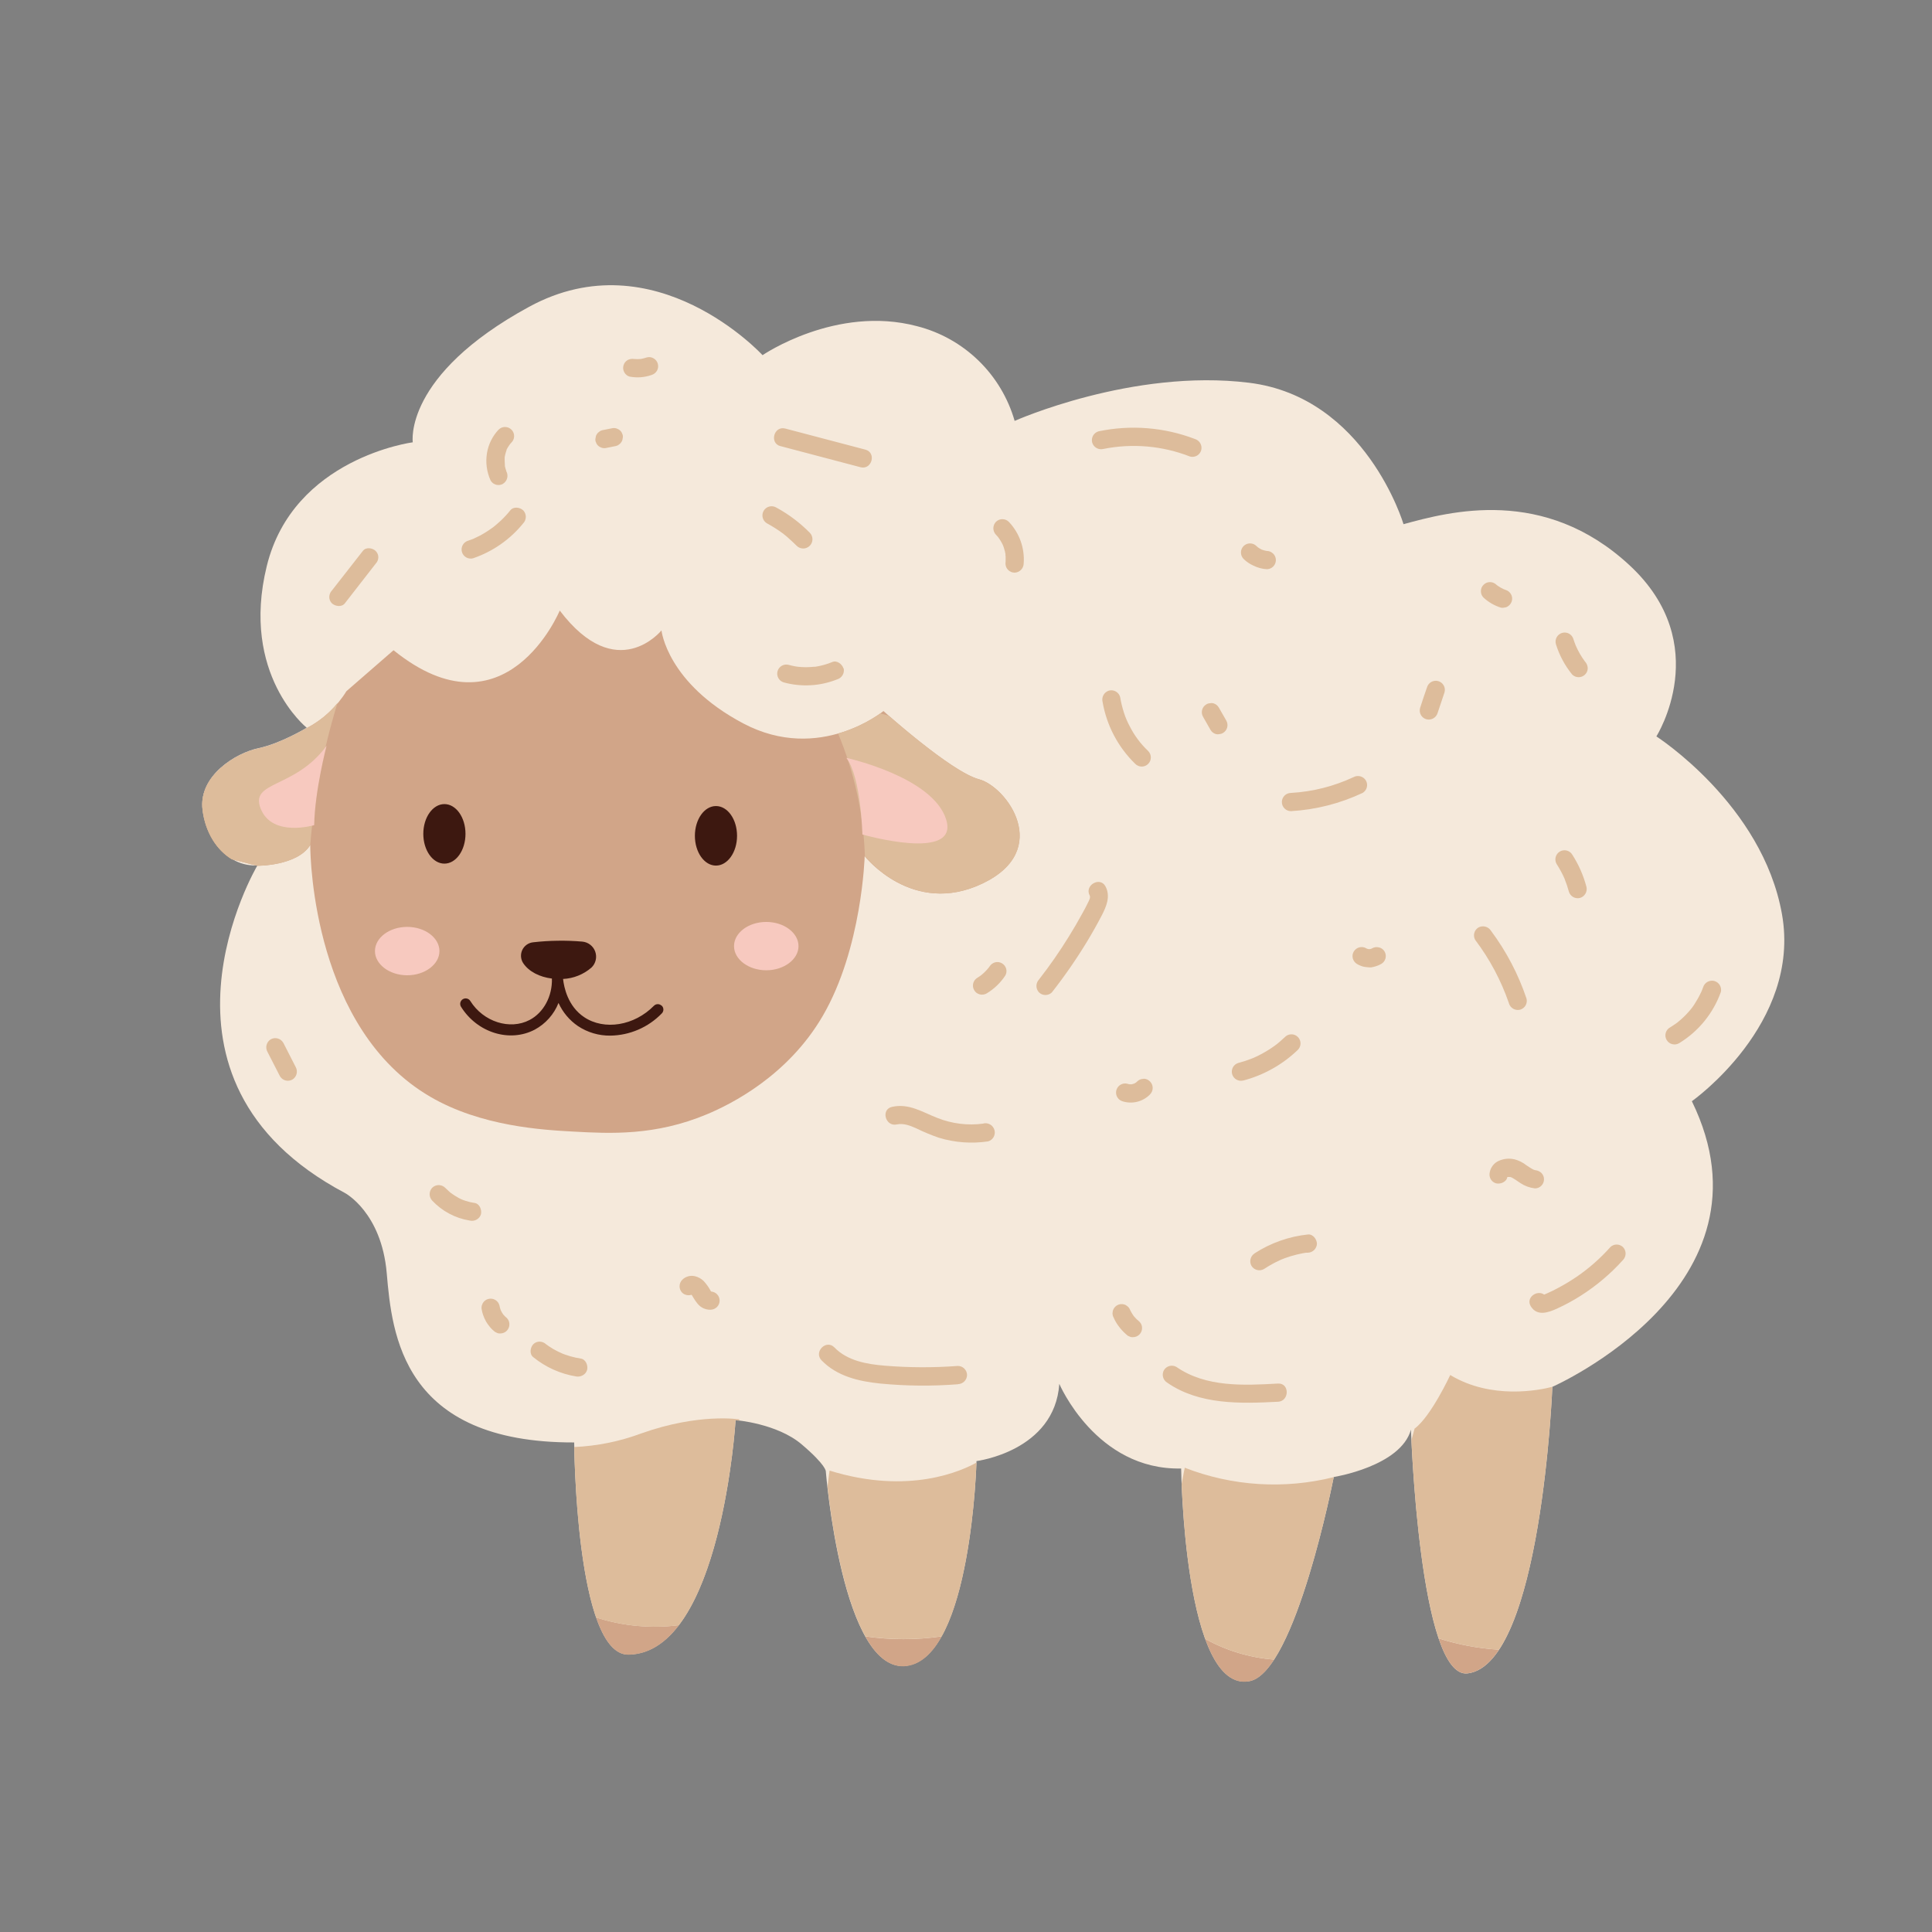 <svg xmlns="http://www.w3.org/2000/svg" xmlns:xlink="http://www.w3.org/1999/xlink" width="1200" zoomAndPan="magnify" viewBox="0 0 900 900" height="1200" preserveAspectRatio="xMidYMid meet" version="1.2"><rect x="0" y="0" width="900" height="900" fill="#808080" stroke="none"/><g id="b0d46664c9"><path style=" stroke:none;fill-rule:nonzero;fill:#f5e9db;fill-opacity:1;" d="M 124.258 263.758 C 136.598 213.273 192.285 206.039 192.285 206.039 C 192.285 206.039 187.738 174.906 246.465 142.926 C 305.188 110.945 355.227 165.453 355.227 165.453 C 355.227 165.453 389.527 141.977 427.156 151.941 C 429.84 152.621 432.465 153.477 435.039 154.5 C 437.609 155.527 440.105 156.715 442.52 158.062 C 444.938 159.414 447.258 160.918 449.477 162.57 C 451.699 164.223 453.805 166.012 455.789 167.941 C 457.777 169.867 459.633 171.918 461.352 174.086 C 463.074 176.258 464.645 178.527 466.066 180.902 C 467.492 183.277 468.754 185.734 469.859 188.273 C 470.961 190.812 471.895 193.414 472.66 196.074 C 472.66 196.074 527.484 171.598 581.863 178.301 C 636.246 185.008 653.812 244.184 653.812 244.184 C 675.25 238.328 719.242 226.41 759.043 263.266 C 798.844 300.117 771.602 343.051 771.602 343.051 C 771.602 343.051 821.012 374.691 830.109 425.84 C 839.207 476.984 788.133 512.992 788.133 512.992 C 830.176 599.023 723.145 646.043 723.145 646.043 C 723.145 646.043 718.055 775.246 683.699 779.539 C 661.176 782.355 657.273 665.992 657.273 665.992 C 652.504 683.102 621.309 688.059 621.309 688.059 C 621.309 688.059 603.57 779.082 582.086 783.121 C 551.531 788.977 550.227 684.086 550.227 684.086 C 510.578 684.953 493.469 644.652 493.469 644.652 C 491.297 676.074 454.891 680.625 454.891 680.625 C 454.891 680.625 452.512 771.848 422.387 775.973 C 392.262 780.098 384.691 685.395 384.691 685.395 C 384.691 685.395 384.91 682.574 373.422 672.816 C 361.93 663.055 342.664 661.543 342.664 661.543 C 342.664 661.543 336.012 770.016 292.816 770.762 C 268.121 771.203 267.477 671.949 267.477 671.949 C 187.297 672.168 182.613 621.465 180.152 593.062 C 177.688 564.664 160.648 555.719 160.648 555.719 C 60.762 502.84 119.914 403.141 119.914 403.141 C 107.355 403.805 96.305 392.957 94.352 377.137 C 92.402 361.316 109.949 350.707 120.355 348.531 C 130.758 346.359 142.879 339.008 142.879 339.008 C 142.879 339.008 111.902 314.258 124.258 263.758 Z M 124.258 263.758 "/><path style=" stroke:none;fill-rule:nonzero;fill:#d1a588;fill-opacity:1;" d="M 456.043 363.012 C 443.059 359.617 411.559 331.234 411.559 331.234 C 411.559 331.234 381.805 355.781 346.262 337.008 C 310.723 318.23 308.141 293.668 308.141 293.668 C 308.141 293.668 287.332 319.469 260.754 284.418 C 260.754 284.418 235.617 345.102 183.324 302.902 L 161.379 321.984 C 159.125 325.629 156.43 328.914 153.293 331.832 C 150.152 334.75 146.68 337.199 142.879 339.18 C 142.879 339.18 130.758 346.547 120.355 348.703 C 109.949 350.859 92.402 361.484 94.352 377.305 C 95.645 387.781 100.922 395.98 107.93 400.258 L 119.812 403.312 C 119.812 403.312 138.48 403.465 144.523 393.637 C 144.523 400.988 146.512 479.445 200.398 510.887 C 224.16 524.773 252.812 526.352 267.016 527.133 C 284.145 528.066 305.137 529.219 329.41 519.035 C 340.543 514.367 366.988 501.191 383.246 473.285 C 401.613 441.797 402.801 398.832 402.801 398.832 C 402.801 398.832 425.035 427.164 457.691 411.547 C 490.348 395.93 469.047 366.477 456.043 363.012 Z M 623.004 687.84 L 621.953 688.043 L 623.004 687.719 Z M 456.672 680.504 L 456.672 680.352 L 456.348 680.574 Z M 683.699 779.504 C 689.32 778.809 694.156 774.754 698.297 768.504 C 688.699 767.914 679.316 766.156 670.156 763.227 C 673.688 773.598 678.066 780.219 683.699 779.504 Z M 593.539 773.105 C 587.898 772.676 582.367 771.645 576.945 770.016 C 571.523 768.387 566.34 766.195 561.395 763.445 C 566.062 776.312 572.68 784.988 582.086 783.188 C 586.055 782.441 589.91 778.707 593.539 773.121 Z M 316.289 757.062 C 309.801 757.891 303.301 758 296.785 757.395 C 290.273 756.789 283.902 755.488 277.676 753.48 C 281.293 763.887 286.164 770.949 292.816 770.832 C 302.305 770.695 310.027 765.332 316.289 757.082 Z M 422.387 776.109 C 429.176 775.195 434.473 769.914 438.715 762.293 C 426.832 764.012 414.953 764.012 403.07 762.293 C 408.094 771.355 414.461 777.145 422.387 776.109 Z M 422.387 776.109 "/><path style=" stroke:none;fill-rule:nonzero;fill:#3d1810;fill-opacity:1;" d="M 216.844 388.441 C 216.844 396.098 212.449 402.312 207.02 402.312 C 201.586 402.312 197.191 396.098 197.191 388.441 C 197.191 380.785 201.605 374.574 207.02 374.574 C 212.434 374.574 216.844 380.77 216.844 388.441 Z M 333.516 375.488 C 328.102 375.488 323.707 381.703 323.707 389.359 C 323.707 397.016 328.102 403.227 333.516 403.227 C 338.93 403.227 343.344 397.016 343.344 389.359 C 343.344 381.703 338.98 375.488 333.516 375.488 Z M 308.227 468.516 C 307.988 468.277 307.715 468.094 307.402 467.965 C 307.09 467.836 306.766 467.77 306.43 467.77 C 306.09 467.77 305.766 467.836 305.453 467.965 C 305.145 468.094 304.867 468.277 304.629 468.516 C 295.48 477.836 281.512 480.125 272.109 473.812 C 264.488 468.719 262.707 459.84 262.301 456.039 C 264.723 455.922 267.062 455.414 269.316 454.516 C 271.566 453.617 273.613 452.375 275.453 450.793 L 275.57 450.691 C 276.055 450.219 276.457 449.688 276.789 449.102 C 277.117 448.512 277.359 447.891 277.508 447.234 C 277.66 446.574 277.715 445.91 277.676 445.238 C 277.633 444.566 277.5 443.91 277.273 443.277 C 277.043 442.641 276.73 442.051 276.336 441.508 C 275.938 440.961 275.473 440.484 274.938 440.074 C 274.402 439.664 273.82 439.336 273.195 439.09 C 272.566 438.848 271.914 438.695 271.242 438.637 C 267.453 438.305 263.656 438.172 259.855 438.23 C 256 438.277 252.16 438.52 248.332 438.961 C 248.066 438.988 247.801 439.035 247.543 439.094 C 247.281 439.156 247.027 439.234 246.777 439.328 C 246.527 439.422 246.285 439.531 246.051 439.656 C 245.812 439.781 245.586 439.922 245.367 440.074 C 245.148 440.227 244.941 440.395 244.746 440.574 C 244.547 440.754 244.363 440.945 244.191 441.148 C 244.02 441.352 243.859 441.566 243.715 441.789 C 243.57 442.016 243.438 442.246 243.32 442.488 C 243.207 442.727 243.105 442.973 243.02 443.227 C 242.938 443.48 242.867 443.738 242.816 444 C 242.766 444.262 242.73 444.527 242.711 444.793 C 242.691 445.059 242.691 445.324 242.707 445.59 C 242.723 445.859 242.754 446.121 242.805 446.383 C 242.855 446.648 242.918 446.906 243 447.16 C 243.082 447.414 243.18 447.66 243.293 447.902 C 243.406 448.145 243.535 448.379 243.68 448.602 C 246.379 452.695 251.504 455.156 257.105 455.852 C 257.344 464.051 253.27 471.707 246.719 475.137 C 237.535 479.973 225.145 476 219.086 466.293 C 218.906 466.004 218.68 465.762 218.406 465.566 C 218.129 465.371 217.828 465.234 217.5 465.16 C 217.168 465.082 216.84 465.074 216.504 465.129 C 216.172 465.184 215.863 465.301 215.574 465.48 C 215.289 465.66 215.047 465.887 214.852 466.16 C 214.652 466.434 214.516 466.738 214.441 467.066 C 214.363 467.395 214.352 467.727 214.41 468.059 C 214.465 468.395 214.578 468.703 214.758 468.992 C 222.328 481.109 237.418 485.777 249.094 479.652 C 251.617 478.293 253.828 476.547 255.734 474.406 C 257.641 472.27 259.121 469.871 260.176 467.207 C 261.164 469.387 262.426 471.391 263.965 473.223 C 265.504 475.055 267.262 476.641 269.242 477.988 C 271.469 479.469 273.867 480.586 276.434 481.344 C 279 482.102 281.621 482.465 284.297 482.434 C 286.539 482.406 288.758 482.156 290.949 481.688 C 293.145 481.219 295.27 480.539 297.328 479.652 C 299.387 478.766 301.34 477.684 303.188 476.406 C 305.031 475.133 306.734 473.691 308.297 472.078 C 308.535 471.84 308.719 471.559 308.844 471.246 C 308.973 470.93 309.035 470.605 309.031 470.266 C 309.027 469.926 308.961 469.598 308.828 469.289 C 308.691 468.977 308.504 468.699 308.262 468.465 Z M 308.227 468.516 "/><path style=" stroke:none;fill-rule:nonzero;fill:#ddbc9b;fill-opacity:1;" d="M 344.363 661.203 L 344.363 661.816 C 343.293 661.68 342.664 661.629 342.664 661.629 C 342.664 661.629 338.609 727.715 316.289 757.082 C 309.801 757.906 303.301 758.016 296.785 757.414 C 290.273 756.809 283.902 755.504 277.676 753.5 C 268.969 728.461 267.68 684.102 267.492 674.086 C 278.277 673.598 288.727 671.473 298.84 667.703 C 325.727 658.164 344.363 661.203 344.363 661.203 Z M 142.879 339.18 C 142.879 339.18 130.758 346.547 120.355 348.703 C 109.949 350.859 92.402 361.484 94.352 377.305 C 95.645 387.781 100.922 395.98 107.93 400.258 L 119.812 403.312 C 119.812 403.312 138.48 403.465 144.523 393.637 C 146.344 371.105 150.582 349.035 157.238 327.434 C 153.277 332.359 148.492 336.273 142.879 339.18 Z M 691.492 776.109 C 690.402 776.969 689.227 777.68 687.961 778.25 C 689.227 777.68 690.402 776.969 691.492 776.109 Z M 551.922 683.695 C 551.922 683.695 551.277 686.566 550.445 691.336 C 551.059 706.273 553.297 741.141 561.395 763.43 C 566.34 766.18 571.527 768.367 576.945 769.996 C 582.367 771.625 587.898 772.656 593.539 773.09 C 609.207 748.984 620.832 690.434 621.293 688.109 C 615.57 689.539 609.773 690.52 603.902 691.055 C 598.031 691.59 592.152 691.672 586.27 691.301 C 580.383 690.93 574.562 690.109 568.805 688.84 C 563.047 687.57 557.418 685.867 551.922 683.73 Z M 561.445 763.582 L 561.445 763.43 Z M 714.047 596.594 Z M 675.586 640.512 C 675.586 640.512 666.625 659.863 658.973 665.5 C 658.973 665.5 658.379 667.5 657.477 670.965 C 658.242 686.938 661.262 737.016 670.172 763.207 C 679.328 766.141 688.703 767.898 698.297 768.488 C 719.445 736.691 723.078 647.367 723.145 646.027 C 716.934 647.656 694.75 652.086 675.586 640.543 Z M 698.297 768.488 L 698.129 768.742 Z M 670.461 764.039 C 670.359 763.77 670.273 763.48 670.172 763.211 Z M 456.043 363.012 C 445.25 360.125 421.707 340.113 414.035 333.406 L 410.117 332.32 C 404.066 336.543 397.5 339.672 390.41 341.707 C 394.211 350.77 397.16 360.102 399.262 369.699 C 401.359 379.301 402.574 389.008 402.902 398.832 C 402.902 398.832 425.137 427.164 457.793 411.547 C 490.449 395.93 469.047 366.477 456.043 363.012 Z M 386.457 685.035 C 386.457 685.035 385.996 687.906 385.488 692.66 C 387.184 707.684 392.141 742.668 403.07 762.258 C 414.953 763.977 426.832 763.977 438.715 762.258 C 452.547 737.371 454.668 687.379 454.871 681.336 C 448.371 684.984 423.594 696.613 386.387 685.035 Z M 169.016 256.66 L 154.625 275.062 C 153.84 275.91 153.426 276.914 153.383 278.066 C 153.395 279.234 153.809 280.234 154.625 281.07 C 156.152 282.465 159.172 282.938 160.633 281.07 L 175.008 262.586 C 175.801 261.746 176.211 260.75 176.246 259.598 C 176.227 258.453 175.812 257.477 175.008 256.66 C 173.496 255.203 170.477 254.727 169.016 256.66 Z M 237.738 237.715 C 236.395 239.395 234.938 240.973 233.379 242.453 C 232.578 243.215 231.68 243.945 230.918 244.641 C 230.695 244.828 230.477 245.016 230.238 245.188 C 230.164 245.262 230.086 245.328 230 245.391 L 229.594 245.695 L 228.895 246.188 C 227.152 247.445 225.332 248.578 223.43 249.582 C 222.516 250.059 221.582 250.5 220.629 250.941 L 219.832 251.262 L 218.137 251.855 C 217.867 251.934 217.605 252.031 217.355 252.16 C 217.105 252.285 216.871 252.434 216.652 252.605 C 216.434 252.777 216.23 252.973 216.047 253.184 C 215.867 253.395 215.707 253.625 215.57 253.867 C 215.43 254.109 215.32 254.367 215.23 254.633 C 215.145 254.898 215.086 255.168 215.051 255.445 C 215.016 255.723 215.012 256.004 215.031 256.281 C 215.055 256.559 215.102 256.836 215.176 257.105 C 215.254 257.375 215.352 257.633 215.48 257.883 C 215.605 258.133 215.754 258.367 215.93 258.586 C 216.102 258.809 216.293 259.008 216.508 259.191 C 216.719 259.371 216.945 259.531 217.191 259.668 C 217.434 259.805 217.688 259.918 217.953 260.004 C 218.219 260.09 218.492 260.152 218.77 260.184 C 219.047 260.219 219.324 260.223 219.605 260.203 C 219.883 260.18 220.156 260.133 220.426 260.055 C 225 258.488 229.27 256.32 233.234 253.551 C 237.199 250.781 240.703 247.516 243.746 243.762 C 244.133 243.355 244.43 242.891 244.637 242.371 C 244.844 241.855 244.945 241.312 244.945 240.754 C 244.945 240.195 244.844 239.656 244.637 239.137 C 244.43 238.617 244.133 238.156 243.746 237.75 C 242.203 236.289 239.215 235.867 237.738 237.715 Z M 234.344 225.34 C 234.816 225.047 235.219 224.672 235.551 224.223 C 235.879 223.773 236.117 223.281 236.258 222.738 C 236.395 222.199 236.434 221.652 236.363 221.098 C 236.293 220.547 236.125 220.023 235.855 219.535 C 235.684 219.145 235.855 219.367 235.855 219.535 L 235.82 219.316 C 235.684 218.941 235.566 218.551 235.449 218.16 L 235.191 217.09 C 235.191 216.938 235.191 216.785 235.191 216.617 C 235.191 215.902 235.074 215.156 235.09 214.441 C 235.09 214.07 235.09 213.715 235.09 213.355 C 235.082 213.23 235.082 213.109 235.09 212.984 C 235.227 212.27 235.379 211.574 235.582 210.879 C 235.703 210.488 235.82 210.098 235.973 209.707 L 235.973 209.469 C 236.336 208.758 236.75 208.078 237.215 207.434 L 237.52 206.992 L 237.758 206.703 L 238.215 206.191 C 238.418 205.996 238.598 205.781 238.758 205.551 C 238.918 205.32 239.051 205.074 239.164 204.812 C 239.273 204.555 239.359 204.289 239.414 204.012 C 239.473 203.734 239.504 203.457 239.504 203.176 C 239.508 202.895 239.48 202.613 239.43 202.34 C 239.375 202.062 239.293 201.793 239.188 201.531 C 239.078 201.273 238.949 201.023 238.793 200.789 C 238.637 200.555 238.457 200.34 238.258 200.141 C 238.059 199.941 237.84 199.762 237.605 199.609 C 237.371 199.453 237.125 199.32 236.863 199.215 C 236.602 199.109 236.332 199.027 236.059 198.977 C 235.781 198.922 235.5 198.898 235.219 198.902 C 234.938 198.902 234.66 198.934 234.383 198.992 C 234.109 199.051 233.84 199.137 233.582 199.246 C 233.324 199.359 233.078 199.496 232.848 199.656 C 232.613 199.816 232.402 199.996 232.207 200.199 C 230.801 201.703 229.645 203.379 228.734 205.223 C 227.824 207.066 227.199 209.004 226.859 211.031 C 226.496 213.207 226.457 215.387 226.746 217.574 C 227.035 219.762 227.641 221.859 228.559 223.863 C 228.699 224.105 228.863 224.332 229.051 224.539 C 229.238 224.746 229.445 224.934 229.668 225.102 C 229.891 225.27 230.129 225.414 230.383 225.535 C 230.637 225.656 230.898 225.75 231.168 225.82 C 231.441 225.887 231.715 225.93 231.996 225.941 C 232.273 225.957 232.555 225.945 232.828 225.902 C 233.105 225.863 233.379 225.793 233.641 225.699 C 233.902 225.605 234.156 225.484 234.395 225.34 Z M 277.879 206.668 C 278.25 207.316 278.762 207.824 279.406 208.195 L 280.41 208.621 C 281.16 208.828 281.914 208.828 282.668 208.621 L 287.012 207.754 C 287.555 207.621 288.035 207.363 288.453 206.992 C 288.918 206.688 289.281 206.293 289.539 205.801 C 289.848 205.32 290.016 204.793 290.051 204.223 C 290.207 203.656 290.207 203.094 290.051 202.527 L 289.625 201.508 C 289.254 200.859 288.746 200.352 288.098 199.98 L 287.098 199.555 C 286.344 199.348 285.59 199.348 284.84 199.555 L 280.492 200.422 C 279.949 200.555 279.469 200.809 279.051 201.184 C 278.586 201.488 278.223 201.883 277.965 202.375 C 277.656 202.855 277.488 203.383 277.457 203.953 C 277.297 204.52 277.297 205.086 277.457 205.648 Z M 293.395 175.449 C 295.078 175.762 296.777 175.855 298.484 175.738 C 300.191 175.598 301.855 175.254 303.477 174.703 C 304.562 174.367 305.414 173.715 306.02 172.75 C 306.602 171.715 306.746 170.625 306.445 169.477 C 306.133 168.371 305.48 167.527 304.492 166.945 C 303.461 166.336 302.371 166.195 301.219 166.523 C 300.344 166.824 299.449 167.055 298.535 167.219 C 297.449 167.328 296.363 167.328 295.277 167.219 C 294.266 167.082 293.301 167.246 292.391 167.711 C 291.406 168.301 290.758 169.152 290.441 170.258 C 290.129 171.402 290.27 172.488 290.863 173.516 C 291.141 174.008 291.504 174.426 291.949 174.766 C 292.398 175.109 292.898 175.348 293.445 175.484 Z M 363.523 207.805 L 400.863 217.652 C 406.16 219.027 408.402 210.863 403.121 209.453 L 365.781 199.625 C 360.539 198.266 358.281 206.449 363.574 207.84 Z M 365.223 248.922 L 365.984 249.531 C 366.578 250.023 367.176 250.516 367.684 251.023 C 368.855 252.043 369.973 253.113 371.078 254.215 C 371.277 254.418 371.492 254.602 371.727 254.762 C 371.961 254.918 372.207 255.055 372.469 255.168 C 372.73 255.277 373 255.363 373.277 255.422 C 373.555 255.477 373.832 255.508 374.117 255.512 C 374.398 255.516 374.68 255.488 374.961 255.438 C 375.238 255.383 375.508 255.305 375.77 255.199 C 376.035 255.094 376.285 254.961 376.52 254.809 C 376.758 254.652 376.977 254.477 377.18 254.277 C 377.383 254.078 377.562 253.863 377.723 253.629 C 377.883 253.395 378.02 253.148 378.129 252.887 C 378.242 252.625 378.324 252.355 378.383 252.078 C 378.441 251.801 378.473 251.52 378.473 251.238 C 378.477 250.953 378.453 250.672 378.398 250.395 C 378.348 250.117 378.266 249.844 378.16 249.582 C 378.055 249.32 377.926 249.07 377.77 248.832 C 377.613 248.594 377.438 248.375 377.238 248.172 C 372.602 243.48 367.387 239.559 361.59 236.41 C 361.348 236.27 361.094 236.152 360.828 236.059 C 360.562 235.969 360.293 235.902 360.012 235.867 C 359.734 235.828 359.457 235.816 359.176 235.832 C 358.895 235.852 358.621 235.895 358.348 235.965 C 358.078 236.039 357.816 236.137 357.562 236.258 C 357.309 236.379 357.074 236.527 356.848 236.695 C 356.625 236.867 356.422 237.059 356.234 237.266 C 356.047 237.477 355.883 237.703 355.742 237.945 C 355.602 238.188 355.484 238.441 355.395 238.707 C 355.301 238.973 355.238 239.246 355.199 239.523 C 355.16 239.801 355.152 240.082 355.168 240.359 C 355.184 240.641 355.23 240.918 355.301 241.188 C 355.371 241.461 355.469 241.723 355.59 241.973 C 355.715 242.227 355.859 242.465 356.031 242.688 C 356.199 242.91 356.391 243.117 356.602 243.301 C 356.809 243.488 357.035 243.652 357.277 243.793 C 359.969 245.254 362.543 246.895 365 248.715 Z M 392.922 311.355 C 392.293 309.387 389.902 307.484 387.711 308.387 C 385.996 309.094 384.238 309.66 382.434 310.082 C 381.531 310.305 380.617 310.457 379.699 310.609 L 379.07 310.609 L 377.68 310.727 C 375.828 310.844 373.977 310.816 372.129 310.645 L 371.23 310.543 L 370.129 310.355 C 369.211 310.184 368.312 309.965 367.43 309.727 C 367.16 309.652 366.887 309.605 366.609 309.582 C 366.332 309.562 366.051 309.57 365.777 309.602 C 365.5 309.637 365.227 309.699 364.965 309.785 C 364.699 309.871 364.445 309.984 364.203 310.121 C 363.961 310.262 363.73 310.422 363.52 310.602 C 363.309 310.785 363.117 310.984 362.945 311.207 C 362.777 311.426 362.629 311.66 362.5 311.91 C 362.375 312.16 362.277 312.418 362.203 312.688 C 362.129 312.957 362.082 313.23 362.062 313.508 C 362.039 313.785 362.047 314.062 362.082 314.34 C 362.117 314.617 362.18 314.887 362.266 315.152 C 362.355 315.418 362.465 315.672 362.605 315.914 C 362.742 316.156 362.902 316.383 363.086 316.594 C 363.266 316.805 363.469 316.996 363.688 317.168 C 363.91 317.336 364.145 317.484 364.395 317.609 C 364.645 317.734 364.902 317.836 365.172 317.91 C 369.273 319.02 373.445 319.449 377.684 319.207 C 381.926 318.965 386.023 318.055 389.969 316.484 C 390.496 316.328 390.977 316.082 391.414 315.746 C 391.848 315.41 392.207 315.004 392.492 314.535 C 392.773 314.062 392.961 313.555 393.055 313.012 C 393.145 312.469 393.137 311.93 393.023 311.391 Z M 463.953 243.082 C 463.562 243.484 463.266 243.945 463.055 244.465 C 462.844 244.984 462.742 245.523 462.742 246.086 C 462.742 246.645 462.844 247.188 463.055 247.707 C 463.266 248.227 463.562 248.688 463.953 249.09 L 464.668 249.871 C 464.77 249.973 464.852 250.09 464.953 250.211 C 465.312 250.738 465.703 251.23 466.023 251.773 C 466.398 252.371 466.734 252.988 467.043 253.621 C 467.098 253.762 467.16 253.898 467.23 254.031 C 467.332 254.336 467.465 254.625 467.57 254.93 C 467.789 255.59 467.992 256.27 468.164 256.965 C 468.164 257.305 468.316 257.645 468.383 258.004 C 468.375 258.148 468.375 258.297 468.383 258.445 C 468.383 258.613 468.383 259.09 468.469 259.223 L 468.469 260.277 C 468.469 261.023 468.469 261.77 468.383 262.52 C 468.383 262.797 468.414 263.07 468.469 263.344 C 468.523 263.617 468.605 263.883 468.711 264.141 C 468.816 264.395 468.949 264.641 469.102 264.871 C 469.258 265.102 469.434 265.316 469.633 265.512 C 469.828 265.711 470.043 265.887 470.273 266.043 C 470.504 266.195 470.75 266.328 471.004 266.434 C 471.262 266.543 471.527 266.621 471.801 266.676 C 472.074 266.73 472.348 266.762 472.625 266.762 C 473.184 266.75 473.723 266.633 474.234 266.414 C 474.75 266.191 475.203 265.887 475.598 265.488 C 475.992 265.094 476.301 264.641 476.52 264.125 C 476.742 263.613 476.855 263.078 476.871 262.52 C 477.004 260.746 476.949 258.98 476.715 257.219 C 476.477 255.457 476.059 253.738 475.465 252.066 C 474.867 250.391 474.105 248.797 473.176 247.285 C 472.246 245.77 471.168 244.371 469.945 243.082 C 469.746 242.887 469.531 242.711 469.301 242.559 C 469.07 242.406 468.824 242.273 468.566 242.168 C 468.312 242.062 468.047 241.984 467.773 241.93 C 467.5 241.875 467.227 241.848 466.949 241.848 C 466.672 241.848 466.395 241.875 466.125 241.93 C 465.852 241.984 465.586 242.062 465.328 242.168 C 465.074 242.273 464.828 242.406 464.598 242.559 C 464.363 242.711 464.152 242.887 463.953 243.082 Z M 514.039 209.129 C 517.398 208.457 520.789 208.027 524.211 207.84 C 527.629 207.652 531.047 207.707 534.457 208.008 C 537.871 208.309 541.246 208.848 544.578 209.633 C 547.914 210.414 551.176 211.43 554.367 212.68 C 554.637 212.75 554.91 212.797 555.188 212.812 C 555.465 212.832 555.742 212.824 556.016 212.789 C 556.293 212.754 556.562 212.691 556.824 212.605 C 557.09 212.516 557.344 212.402 557.586 212.266 C 557.824 212.129 558.051 211.969 558.262 211.785 C 558.473 211.602 558.664 211.402 558.836 211.184 C 559.004 210.965 559.152 210.73 559.277 210.48 C 559.402 210.234 559.504 209.977 559.578 209.707 C 559.715 209.168 559.746 208.617 559.672 208.066 C 559.598 207.512 559.422 206.992 559.148 206.508 C 558.875 206.023 558.516 205.605 558.082 205.258 C 557.645 204.91 557.16 204.656 556.625 204.496 C 553.066 203.137 549.426 202.035 545.707 201.195 C 541.992 200.355 538.234 199.785 534.434 199.484 C 530.637 199.184 526.836 199.152 523.031 199.395 C 519.227 199.637 515.461 200.148 511.73 200.93 C 511.465 201.008 511.207 201.109 510.961 201.234 C 510.715 201.363 510.484 201.512 510.266 201.684 C 510.047 201.855 509.848 202.047 509.668 202.254 C 509.484 202.465 509.328 202.691 509.191 202.934 C 509.055 203.176 508.941 203.426 508.855 203.691 C 508.766 203.953 508.703 204.223 508.668 204.496 C 508.633 204.773 508.625 205.047 508.645 205.324 C 508.664 205.602 508.707 205.875 508.777 206.141 C 508.855 206.41 508.957 206.672 509.086 206.918 C 509.215 207.168 509.363 207.402 509.539 207.625 C 509.711 207.844 509.902 208.043 510.117 208.227 C 510.328 208.41 510.559 208.57 510.801 208.707 C 511.043 208.848 511.297 208.961 511.562 209.051 C 511.828 209.137 512.102 209.199 512.379 209.238 C 512.656 209.273 512.934 209.281 513.215 209.266 C 513.492 209.246 513.77 209.203 514.039 209.129 Z M 583.816 263.453 C 585.793 264.449 587.887 265.016 590.094 265.148 C 590.516 265.148 590.926 265.09 591.328 264.969 C 591.73 264.848 592.105 264.668 592.457 264.438 C 592.805 264.203 593.113 263.926 593.383 263.598 C 593.648 263.273 593.863 262.918 594.023 262.531 C 594.184 262.141 594.285 261.738 594.324 261.32 C 594.367 260.902 594.348 260.488 594.266 260.074 C 594.184 259.664 594.043 259.273 593.844 258.902 C 593.645 258.531 593.398 258.195 593.098 257.902 L 592.234 257.238 C 591.574 256.848 590.863 256.656 590.094 256.66 C 589.32 256.523 588.562 256.32 587.82 256.051 C 587.191 255.75 586.594 255.398 586.023 254.996 L 585.309 254.371 C 584.477 253.562 583.48 253.148 582.32 253.129 C 582.043 253.129 581.766 253.156 581.492 253.211 C 581.219 253.262 580.953 253.344 580.695 253.449 C 580.438 253.555 580.191 253.684 579.961 253.84 C 579.727 253.996 579.512 254.172 579.316 254.367 C 579.117 254.566 578.941 254.781 578.789 255.012 C 578.633 255.246 578.504 255.488 578.398 255.746 C 578.289 256.004 578.211 256.27 578.156 256.547 C 578.105 256.82 578.078 257.094 578.078 257.375 C 578.094 258.539 578.508 259.543 579.316 260.379 C 580.633 261.672 582.133 262.695 583.816 263.453 Z M 523.613 332.102 C 522.82 329.672 522.215 327.199 521.797 324.684 C 521.723 324.414 521.621 324.156 521.496 323.906 C 521.371 323.66 521.223 323.426 521.051 323.207 C 520.883 322.988 520.691 322.785 520.48 322.605 C 520.27 322.422 520.043 322.262 519.801 322.125 C 519.562 321.984 519.309 321.875 519.043 321.785 C 518.781 321.695 518.512 321.637 518.234 321.598 C 517.961 321.562 517.684 321.555 517.406 321.574 C 517.129 321.594 516.855 321.641 516.586 321.711 C 516.051 321.875 515.566 322.133 515.129 322.48 C 514.695 322.832 514.34 323.25 514.062 323.734 C 513.785 324.223 513.609 324.742 513.531 325.293 C 513.453 325.848 513.484 326.398 513.617 326.941 C 514.086 329.668 514.766 332.344 515.656 334.965 C 516.547 337.586 517.637 340.121 518.926 342.57 C 520.215 345.023 521.688 347.355 523.344 349.574 C 525.004 351.793 526.824 353.867 528.805 355.797 C 529 356 529.215 356.184 529.445 356.344 C 529.68 356.504 529.922 356.641 530.184 356.75 C 530.441 356.863 530.707 356.949 530.984 357.004 C 531.258 357.062 531.539 357.094 531.82 357.098 C 532.102 357.102 532.379 357.074 532.656 357.023 C 532.934 356.969 533.203 356.891 533.465 356.785 C 533.727 356.676 533.973 356.547 534.207 356.391 C 534.441 356.234 534.66 356.059 534.859 355.859 C 535.059 355.66 535.234 355.441 535.391 355.207 C 535.547 354.973 535.68 354.727 535.789 354.465 C 535.895 354.207 535.977 353.938 536.027 353.66 C 536.082 353.383 536.109 353.105 536.105 352.824 C 536.105 352.543 536.074 352.262 536.016 351.988 C 535.957 351.711 535.875 351.445 535.766 351.184 C 535.652 350.926 535.52 350.68 535.359 350.449 C 535.199 350.215 535.016 350 534.816 349.805 C 531.293 346.457 528.434 342.617 526.242 338.277 C 525.176 336.301 524.297 334.242 523.613 332.102 Z M 563.906 340.012 C 564.492 340.996 565.336 341.645 566.434 341.965 C 567 342.109 567.566 342.109 568.133 341.965 C 568.703 341.926 569.227 341.758 569.711 341.453 C 570.695 340.859 571.348 340.012 571.664 338.906 C 571.953 337.766 571.812 336.68 571.238 335.648 C 570.066 333.629 568.914 331.609 567.758 329.57 C 567.168 328.594 566.324 327.941 565.23 327.617 C 564.664 327.473 564.098 327.473 563.531 327.617 C 562.961 327.645 562.434 327.816 561.953 328.129 C 560.965 328.711 560.316 329.555 560.004 330.656 C 559.707 331.809 559.855 332.902 560.445 333.934 Z M 601.383 377.867 C 607.164 377.527 612.859 376.641 618.473 375.215 C 624.082 373.785 629.512 371.84 634.75 369.379 C 634.992 369.238 635.215 369.074 635.422 368.891 C 635.629 368.703 635.82 368.5 635.988 368.277 C 636.156 368.055 636.301 367.82 636.422 367.57 C 636.543 367.32 636.641 367.059 636.711 366.789 C 636.781 366.52 636.824 366.246 636.844 365.969 C 636.859 365.691 636.852 365.414 636.812 365.141 C 636.777 364.863 636.711 364.594 636.621 364.328 C 636.531 364.066 636.418 363.812 636.277 363.574 C 635.988 363.094 635.617 362.688 635.168 362.355 C 634.719 362.02 634.227 361.781 633.684 361.641 C 633.145 361.496 632.594 361.461 632.039 361.531 C 631.484 361.602 630.961 361.773 630.473 362.043 C 621.242 366.34 611.547 368.781 601.383 369.379 C 601.105 369.379 600.828 369.406 600.555 369.461 C 600.281 369.516 600.016 369.594 599.758 369.703 C 599.5 369.809 599.258 369.938 599.023 370.094 C 598.793 370.25 598.578 370.426 598.383 370.621 C 598.184 370.816 598.008 371.031 597.855 371.266 C 597.699 371.496 597.57 371.742 597.461 372 C 597.355 372.254 597.273 372.52 597.219 372.793 C 597.168 373.066 597.141 373.344 597.141 373.621 C 597.141 373.902 597.168 374.176 597.219 374.449 C 597.273 374.723 597.355 374.988 597.461 375.246 C 597.57 375.504 597.699 375.75 597.855 375.98 C 598.008 376.211 598.184 376.426 598.383 376.621 C 598.578 376.82 598.793 376.996 599.023 377.152 C 599.258 377.305 599.5 377.438 599.758 377.543 C 600.016 377.648 600.281 377.73 600.555 377.785 C 600.828 377.84 601.105 377.867 601.383 377.867 Z M 664.488 335.07 C 665.027 335.211 665.574 335.242 666.129 335.172 C 666.684 335.098 667.203 334.922 667.688 334.648 C 668.176 334.371 668.594 334.016 668.938 333.578 C 669.285 333.141 669.539 332.652 669.699 332.117 L 672.922 322.492 C 672.996 322.223 673.043 321.949 673.062 321.672 C 673.082 321.395 673.074 321.117 673.043 320.84 C 673.008 320.566 672.945 320.297 672.859 320.031 C 672.77 319.766 672.656 319.512 672.52 319.273 C 672.383 319.031 672.223 318.805 672.039 318.594 C 671.859 318.383 671.656 318.191 671.438 318.02 C 671.219 317.848 670.984 317.699 670.734 317.574 C 670.488 317.449 670.227 317.352 669.961 317.277 C 669.691 317.203 669.418 317.156 669.141 317.137 C 668.863 317.117 668.586 317.121 668.309 317.156 C 668.035 317.191 667.762 317.25 667.5 317.34 C 667.234 317.426 666.98 317.539 666.738 317.676 C 666.496 317.812 666.27 317.973 666.059 318.156 C 665.848 318.336 665.656 318.539 665.484 318.758 C 665.316 318.977 665.168 319.211 665.043 319.457 C 664.918 319.707 664.816 319.965 664.742 320.234 C 663.609 323.438 662.535 326.645 661.516 329.859 C 661.441 330.129 661.395 330.402 661.375 330.68 C 661.355 330.957 661.359 331.234 661.395 331.512 C 661.43 331.789 661.492 332.059 661.578 332.324 C 661.668 332.59 661.781 332.84 661.918 333.082 C 662.055 333.324 662.215 333.551 662.398 333.762 C 662.582 333.973 662.785 334.164 663.004 334.332 C 663.223 334.504 663.461 334.652 663.711 334.777 C 663.957 334.898 664.219 335 664.488 335.07 Z M 732.379 314.227 C 732.578 314.422 732.793 314.598 733.023 314.75 C 733.254 314.906 733.5 315.035 733.758 315.145 C 734.016 315.25 734.281 315.328 734.555 315.383 C 734.828 315.438 735.105 315.465 735.383 315.465 C 735.66 315.465 735.938 315.438 736.211 315.383 C 736.484 315.328 736.75 315.25 737.008 315.145 C 737.266 315.035 737.512 314.906 737.742 314.75 C 737.973 314.598 738.188 314.422 738.387 314.227 C 739.215 313.395 739.625 312.391 739.625 311.219 C 739.57 310.07 739.156 309.07 738.387 308.215 L 738.234 308.027 C 736.574 305.777 735.188 303.367 734.074 300.797 C 733.668 299.797 733.297 298.793 732.973 297.777 C 732.898 297.508 732.801 297.246 732.676 297 C 732.551 296.75 732.402 296.516 732.23 296.293 C 732.059 296.074 731.867 295.871 731.656 295.691 C 731.445 295.508 731.219 295.348 730.977 295.211 C 730.734 295.07 730.48 294.957 730.219 294.871 C 729.953 294.785 729.68 294.723 729.406 294.688 C 729.129 294.652 728.852 294.645 728.574 294.668 C 728.293 294.688 728.02 294.734 727.754 294.809 C 727.484 294.883 727.223 294.98 726.977 295.105 C 726.727 295.234 726.492 295.383 726.27 295.551 C 726.051 295.723 725.852 295.914 725.668 296.125 C 725.484 296.336 725.328 296.562 725.188 296.809 C 725.051 297.051 724.938 297.305 724.852 297.566 C 724.766 297.832 724.703 298.105 724.668 298.379 C 724.637 298.656 724.629 298.934 724.648 299.215 C 724.668 299.492 724.719 299.766 724.793 300.035 C 726.406 305.254 728.938 309.984 732.379 314.227 Z M 699.043 283.023 C 699.609 283.18 700.176 283.18 700.742 283.023 C 701.312 283.004 701.84 282.84 702.32 282.531 C 703.297 281.934 703.949 281.086 704.273 279.984 C 704.574 278.832 704.43 277.742 703.832 276.711 C 703.23 275.746 702.387 275.102 701.301 274.773 L 700.453 274.453 C 699.422 273.988 698.449 273.422 697.535 272.754 L 697.109 272.414 C 696.273 271.602 695.27 271.184 694.105 271.16 C 692.934 271.172 691.934 271.59 691.102 272.414 C 690.273 273.238 689.859 274.234 689.863 275.402 C 689.863 276.574 690.273 277.574 691.102 278.406 C 693.414 280.52 696.062 282.059 699.043 283.023 Z M 507.641 417.215 C 508.098 418.062 507.32 419.457 506.945 420.254 C 506.098 422.086 505.094 423.852 504.129 425.617 C 502.16 429.227 500.09 432.781 497.914 436.277 C 493.641 443.203 489.004 449.875 484 456.293 C 483.617 456.699 483.324 457.16 483.121 457.68 C 482.914 458.195 482.812 458.73 482.812 459.289 C 482.812 459.844 482.914 460.383 483.121 460.898 C 483.324 461.418 483.617 461.879 484 462.285 C 484.195 462.48 484.41 462.656 484.645 462.809 C 484.875 462.961 485.121 463.094 485.379 463.199 C 485.637 463.305 485.902 463.383 486.176 463.438 C 486.449 463.492 486.723 463.52 487.004 463.52 C 487.281 463.52 487.555 463.492 487.828 463.438 C 488.102 463.383 488.367 463.305 488.625 463.199 C 488.883 463.094 489.129 462.961 489.359 462.809 C 489.594 462.656 489.809 462.48 490.008 462.285 C 495.965 454.691 501.449 446.77 506.453 438.52 C 508.848 434.562 511.121 430.523 513.242 426.434 C 515.363 422.34 517.469 417.504 514.941 412.852 C 512.41 408.199 505.027 412.41 507.641 417.215 Z M 466.738 448.738 C 465.711 448.148 464.621 448.004 463.477 448.312 C 462.395 448.656 461.547 449.309 460.934 450.266 L 460.523 450.844 C 459.504 452.086 458.375 453.219 457.129 454.238 C 456.535 454.664 455.957 455.086 455.332 455.461 C 454.352 456.051 453.703 456.895 453.379 457.988 C 453.078 459.145 453.223 460.234 453.82 461.266 C 454.398 462.258 455.242 462.902 456.348 463.203 C 457.5 463.5 458.59 463.359 459.625 462.777 C 463.125 460.656 466.008 457.895 468.281 454.492 C 468.875 453.465 469.016 452.379 468.707 451.234 C 468.375 450.148 467.719 449.316 466.738 448.738 Z M 458.047 523.43 C 454.441 523.906 450.836 523.922 447.23 523.48 C 443.621 523.035 440.129 522.148 436.746 520.816 C 429.703 518.082 423.438 513.855 415.531 515.621 C 410.199 516.809 412.457 524.992 417.785 523.805 C 420.926 523.109 424.168 524.414 427.004 525.707 C 430.363 527.355 433.816 528.785 437.355 530 C 441.07 531.133 444.863 531.844 448.734 532.129 C 452.609 532.414 456.465 532.27 460.305 531.699 C 460.57 531.621 460.828 531.52 461.078 531.395 C 461.324 531.266 461.559 531.117 461.777 530.945 C 461.996 530.773 462.195 530.582 462.379 530.371 C 462.559 530.16 462.719 529.934 462.855 529.691 C 462.996 529.449 463.105 529.195 463.195 528.93 C 463.285 528.668 463.348 528.398 463.383 528.121 C 463.418 527.844 463.426 527.566 463.41 527.289 C 463.391 527.012 463.344 526.738 463.273 526.469 C 463.203 526.195 463.105 525.934 462.98 525.68 C 462.859 525.43 462.711 525.188 462.543 524.965 C 462.371 524.738 462.184 524.535 461.973 524.348 C 461.762 524.16 461.535 523.992 461.293 523.848 C 461.051 523.707 460.797 523.586 460.535 523.492 C 460.27 523.398 459.996 523.328 459.719 523.289 C 459.441 523.246 459.16 523.23 458.879 523.242 C 458.598 523.258 458.32 523.297 458.047 523.363 Z M 532.727 502.566 C 531.559 502.57 530.555 502.984 529.723 503.809 C 529.555 503.984 529.375 504.148 529.18 504.301 C 528.91 504.469 528.637 504.641 528.363 504.773 C 527.988 504.906 527.602 505.016 527.211 505.098 L 526.242 505.098 C 525.922 505.098 525.598 504.977 525.277 504.875 C 524.125 504.566 523.035 504.707 522 505.301 C 521.641 505.512 521.316 505.77 521.031 506.074 C 520.75 506.383 520.516 506.723 520.332 507.098 C 520.145 507.473 520.02 507.867 519.953 508.277 C 519.887 508.691 519.879 509.105 519.934 509.52 C 519.988 509.934 520.102 510.328 520.273 510.711 C 520.445 511.09 520.668 511.438 520.941 511.754 C 521.215 512.07 521.531 512.336 521.883 512.559 C 522.238 512.781 522.617 512.949 523.02 513.059 C 524.125 513.398 525.258 513.582 526.414 513.609 C 527.57 513.641 528.711 513.512 529.832 513.223 C 530.953 512.938 532.012 512.504 533.016 511.926 C 534.02 511.348 534.922 510.645 535.73 509.816 C 536.539 508.977 536.953 507.977 536.969 506.812 C 536.965 505.645 536.551 504.641 535.73 503.809 C 534.91 502.957 533.91 502.52 532.727 502.5 Z M 579.129 503.367 C 583.875 502.113 588.387 500.293 592.672 497.898 C 596.953 495.504 600.871 492.613 604.422 489.227 C 604.637 489.031 604.828 488.82 605 488.59 C 605.172 488.355 605.32 488.109 605.441 487.848 C 605.562 487.586 605.656 487.316 605.723 487.035 C 605.789 486.754 605.824 486.469 605.836 486.18 C 605.844 485.891 605.82 485.605 605.77 485.32 C 605.719 485.035 605.641 484.762 605.535 484.492 C 605.43 484.223 605.297 483.969 605.137 483.727 C 604.977 483.488 604.797 483.266 604.594 483.059 C 604.391 482.855 604.168 482.676 603.926 482.516 C 603.684 482.355 603.43 482.223 603.16 482.117 C 602.895 482.012 602.617 481.934 602.332 481.883 C 602.047 481.832 601.762 481.812 601.473 481.82 C 601.184 481.828 600.902 481.863 600.621 481.93 C 600.34 481.996 600.066 482.09 599.805 482.211 C 599.543 482.332 599.297 482.48 599.066 482.652 C 598.832 482.824 598.621 483.016 598.43 483.234 C 597.613 483.996 596.73 484.742 595.949 485.457 L 594.73 486.457 L 594.082 486.934 C 592.293 488.262 590.422 489.461 588.465 490.531 C 587.551 491.043 586.633 491.535 585.684 491.992 L 584.258 492.652 L 583.781 492.859 L 583.273 493.062 C 581.207 493.887 579.098 494.578 576.941 495.133 C 576.672 495.207 576.414 495.305 576.164 495.43 C 575.914 495.555 575.68 495.703 575.461 495.875 C 575.238 496.047 575.039 496.238 574.855 496.449 C 574.672 496.66 574.512 496.887 574.375 497.129 C 574.238 497.371 574.125 497.625 574.035 497.887 C 573.949 498.152 573.887 498.426 573.852 498.699 C 573.816 498.977 573.812 499.254 573.832 499.535 C 573.852 499.812 573.898 500.086 573.973 500.355 C 574.047 500.625 574.148 500.883 574.273 501.133 C 574.398 501.379 574.547 501.617 574.719 501.836 C 574.887 502.055 575.078 502.258 575.293 502.438 C 575.504 502.621 575.73 502.781 575.973 502.918 C 576.215 503.055 576.469 503.168 576.734 503.254 C 577 503.344 577.27 503.402 577.547 503.438 C 577.824 503.473 578.102 503.477 578.379 503.457 C 578.656 503.438 578.93 503.391 579.199 503.316 Z M 702.914 467.395 C 703.074 467.93 703.328 468.418 703.676 468.855 C 704.027 469.293 704.445 469.648 704.934 469.926 C 705.418 470.199 705.941 470.375 706.496 470.449 C 707.051 470.52 707.598 470.488 708.141 470.348 C 708.406 470.273 708.664 470.172 708.91 470.043 C 709.16 469.918 709.391 469.77 709.609 469.598 C 709.828 469.426 710.027 469.234 710.207 469.023 C 710.387 468.812 710.547 468.586 710.684 468.348 C 710.82 468.105 710.93 467.852 711.02 467.59 C 711.105 467.324 711.168 467.059 711.203 466.781 C 711.238 466.508 711.246 466.23 711.23 465.953 C 711.211 465.676 711.164 465.406 711.094 465.137 C 707.25 453.742 701.734 443.223 694.547 433.578 C 694.25 433.105 693.875 432.703 693.426 432.371 C 692.973 432.043 692.477 431.805 691.938 431.664 C 691.398 431.52 690.848 431.484 690.293 431.551 C 689.738 431.617 689.215 431.785 688.723 432.051 C 688.484 432.195 688.262 432.355 688.055 432.543 C 687.848 432.73 687.66 432.934 687.492 433.156 C 687.324 433.379 687.184 433.613 687.062 433.863 C 686.941 434.113 686.844 434.375 686.773 434.645 C 686.703 434.914 686.66 435.188 686.645 435.465 C 686.629 435.742 686.637 436.02 686.676 436.293 C 686.715 436.57 686.777 436.84 686.867 437.102 C 686.957 437.363 687.074 437.617 687.215 437.855 C 694 446.852 699.234 456.676 702.914 467.328 Z M 728.883 409.508 C 729.652 411.41 730.305 413.352 730.836 415.332 C 730.91 415.598 731.012 415.855 731.137 416.102 C 731.266 416.348 731.414 416.582 731.586 416.797 C 731.758 417.016 731.949 417.215 732.16 417.395 C 732.367 417.578 732.594 417.734 732.836 417.871 C 733.078 418.008 733.328 418.121 733.594 418.207 C 733.855 418.297 734.125 418.359 734.398 418.395 C 734.676 418.43 734.949 418.438 735.227 418.418 C 735.504 418.402 735.777 418.355 736.043 418.285 C 736.582 418.125 737.066 417.875 737.508 417.527 C 737.945 417.18 738.301 416.762 738.578 416.277 C 738.855 415.793 739.031 415.27 739.105 414.719 C 739.184 414.164 739.152 413.613 739.016 413.074 C 737.605 407.77 735.422 402.805 732.465 398.188 C 732.324 397.945 732.16 397.719 731.973 397.512 C 731.789 397.305 731.586 397.113 731.363 396.945 C 731.141 396.777 730.902 396.633 730.652 396.512 C 730.402 396.387 730.141 396.293 729.871 396.223 C 729.602 396.152 729.328 396.109 729.051 396.09 C 728.77 396.074 728.492 396.086 728.215 396.125 C 727.941 396.16 727.672 396.227 727.406 396.316 C 727.145 396.41 726.891 396.523 726.648 396.668 C 726.41 396.809 726.184 396.969 725.977 397.156 C 725.77 397.34 725.578 397.543 725.41 397.766 C 725.242 397.988 725.098 398.227 724.977 398.477 C 724.852 398.727 724.758 398.988 724.688 399.258 C 724.617 399.527 724.574 399.805 724.555 400.082 C 724.539 400.359 724.551 400.637 724.59 400.914 C 724.625 401.191 724.691 401.461 724.781 401.723 C 724.875 401.988 724.988 402.238 725.133 402.48 C 726.57 404.699 727.82 407.02 728.883 409.441 Z M 798.574 456.973 C 798.031 456.836 797.484 456.809 796.93 456.883 C 796.375 456.961 795.859 457.137 795.371 457.414 C 794.887 457.691 794.473 458.047 794.125 458.484 C 793.777 458.922 793.523 459.406 793.363 459.941 C 793.176 460.469 792.973 460.977 792.77 461.488 C 792.648 461.727 792.547 461.98 792.43 462.234 C 791.969 463.234 791.461 464.219 790.918 465.188 C 790.375 466.156 789.781 467.09 789.219 468.004 C 788.914 468.465 788.594 468.922 788.27 469.363 L 788.117 469.551 L 787.609 470.195 C 786.199 471.91 784.66 473.5 782.992 474.965 C 782.566 475.34 782.16 475.695 781.719 476.035 L 781.465 476.254 L 781.004 476.594 C 780.066 477.273 779.098 477.918 778.102 478.531 C 777.848 478.664 777.605 478.82 777.383 479 C 777.156 479.18 776.953 479.383 776.77 479.605 C 776.586 479.828 776.426 480.066 776.293 480.32 C 776.156 480.574 776.051 480.84 775.969 481.117 C 775.891 481.395 775.836 481.676 775.812 481.965 C 775.789 482.25 775.797 482.539 775.832 482.824 C 775.867 483.109 775.93 483.391 776.023 483.664 C 776.117 483.938 776.234 484.199 776.379 484.445 C 776.527 484.695 776.695 484.926 776.887 485.141 C 777.082 485.355 777.293 485.551 777.523 485.719 C 777.758 485.891 778.004 486.039 778.266 486.16 C 778.527 486.277 778.797 486.371 779.078 486.438 C 779.359 486.504 779.645 486.539 779.934 486.547 C 780.223 486.555 780.508 486.535 780.789 486.484 C 781.074 486.43 781.352 486.352 781.617 486.246 C 781.887 486.141 782.141 486.004 782.379 485.848 C 784.598 484.484 786.688 482.941 788.645 481.223 C 790.602 479.504 792.402 477.633 794.043 475.609 C 795.684 473.586 797.141 471.438 798.418 469.168 C 799.695 466.898 800.77 464.535 801.645 462.082 C 801.77 461.539 801.789 460.992 801.699 460.445 C 801.613 459.895 801.426 459.383 801.141 458.906 C 800.852 458.43 800.488 458.023 800.043 457.691 C 799.602 457.355 799.109 457.117 798.574 456.973 Z M 642.422 441.355 C 641.273 441.055 640.184 441.195 639.148 441.777 L 638.84 441.949 L 638.195 442.117 L 637.465 442.117 L 636.855 441.965 L 636.43 441.746 C 636.191 441.605 635.938 441.492 635.676 441.402 C 635.41 441.312 635.141 441.246 634.867 441.211 C 634.59 441.172 634.312 441.164 634.035 441.18 C 633.758 441.199 633.484 441.242 633.215 441.312 C 632.945 441.383 632.684 441.48 632.434 441.602 C 632.184 441.723 631.949 441.867 631.727 442.035 C 631.504 442.203 631.301 442.391 631.117 442.602 C 630.93 442.809 630.77 443.031 630.625 443.273 C 630.035 444.301 629.895 445.387 630.203 446.531 C 630.535 447.625 631.188 448.473 632.152 449.078 C 632.441 449.246 632.734 449.402 633.035 449.535 C 633.613 449.812 634.207 450.043 634.82 450.23 C 635.305 450.359 635.797 450.445 636.297 450.488 C 636.789 450.57 637.289 450.621 637.789 450.641 C 638.102 450.664 638.41 450.664 638.723 450.641 C 639.402 450.539 640.07 450.387 640.727 450.18 C 641.688 449.918 642.598 449.531 643.457 449.027 C 644.438 448.438 645.086 447.594 645.41 446.496 C 645.715 445.344 645.566 444.254 644.969 443.223 C 644.379 442.246 643.527 441.617 642.422 441.336 Z M 750.062 581.062 C 745.469 586.203 740.332 590.73 734.652 594.645 C 731.832 596.57 728.914 598.336 725.895 599.938 C 724.301 600.789 722.688 601.637 721.039 602.332 L 719.445 603.027 L 719.258 603.027 C 715.949 600.738 710.57 604.523 713.148 608.598 C 716.117 613.281 721.246 611.449 725.316 609.598 C 729.164 607.844 732.871 605.828 736.434 603.555 C 743.73 598.91 750.27 593.379 756.055 586.953 C 756.445 586.551 756.742 586.086 756.953 585.566 C 757.164 585.047 757.27 584.508 757.27 583.949 C 757.27 583.387 757.164 582.848 756.953 582.328 C 756.742 581.809 756.445 581.348 756.055 580.945 C 755.855 580.75 755.637 580.578 755.402 580.43 C 755.168 580.277 754.922 580.152 754.66 580.051 C 754.402 579.945 754.133 579.871 753.859 579.82 C 753.586 579.773 753.309 579.75 753.031 579.754 C 752.75 579.758 752.477 579.789 752.203 579.852 C 751.93 579.91 751.668 579.992 751.41 580.105 C 751.156 580.215 750.914 580.348 750.684 580.508 C 750.453 580.668 750.242 580.844 750.047 581.047 Z M 705.391 540.031 C 702.902 539.5 700.492 539.746 698.16 540.781 C 697.082 541.262 696.176 541.969 695.441 542.895 C 694.707 543.82 694.227 544.863 694.004 546.023 C 693.723 547.172 693.863 548.266 694.426 549.301 C 695.012 550.285 695.855 550.938 696.957 551.254 C 698.977 551.711 701.828 550.625 702.184 548.281 L 703.441 548.281 C 703.711 548.281 703.965 548.453 704.219 548.539 L 704.66 548.773 C 705.086 549.012 705.512 549.266 705.918 549.539 C 706.68 550.047 707.445 550.59 708.227 551.102 C 710.289 552.473 712.555 553.305 715.016 553.598 C 716.191 553.605 717.191 553.191 718.02 552.355 C 718.215 552.16 718.391 551.945 718.547 551.715 C 718.699 551.484 718.828 551.238 718.938 550.98 C 719.043 550.727 719.121 550.461 719.176 550.188 C 719.23 549.914 719.258 549.641 719.258 549.359 C 719.258 549.082 719.23 548.809 719.176 548.535 C 719.121 548.262 719.043 547.996 718.938 547.738 C 718.828 547.484 718.699 547.238 718.547 547.008 C 718.391 546.777 718.215 546.562 718.02 546.363 C 717.164 545.602 716.16 545.18 715.016 545.109 C 716.27 545.277 715.422 545.109 715.133 545.109 L 714.422 544.887 L 713.758 544.547 C 712.844 544.039 711.977 543.426 711.094 542.852 C 709.391 541.5 707.484 540.555 705.375 540.016 Z M 584.496 583.848 C 584.02 584.141 583.613 584.508 583.281 584.957 C 582.945 585.406 582.711 585.902 582.566 586.441 C 582.426 586.984 582.387 587.531 582.457 588.086 C 582.527 588.641 582.695 589.164 582.965 589.652 C 583.109 589.891 583.273 590.113 583.461 590.32 C 583.645 590.527 583.848 590.711 584.07 590.879 C 584.293 591.047 584.531 591.191 584.781 591.312 C 585.031 591.434 585.289 591.527 585.559 591.598 C 585.828 591.668 586.098 591.715 586.375 591.73 C 586.652 591.75 586.93 591.738 587.207 591.703 C 587.48 591.668 587.75 591.605 588.016 591.52 C 588.277 591.43 588.531 591.316 588.77 591.18 C 590.414 590.09 592.113 589.098 593.863 588.191 C 594.781 587.715 595.73 587.273 596.68 586.836 L 596.883 586.75 L 597.121 586.664 L 598.582 586.086 C 600.422 585.418 602.297 584.852 604.199 584.391 C 605.082 584.188 605.98 583.98 606.883 583.812 L 608.426 583.559 L 609.242 583.559 C 609.797 583.543 610.332 583.426 610.848 583.203 C 611.359 582.984 611.812 582.676 612.207 582.281 C 612.602 581.887 612.91 581.434 613.129 580.922 C 613.352 580.406 613.469 579.871 613.484 579.312 C 613.383 577.242 611.602 574.797 609.242 575.07 C 604.828 575.539 600.527 576.512 596.344 577.992 C 592.16 579.473 588.203 581.418 584.477 583.828 Z M 595.324 653.004 C 600.754 652.699 600.789 644.195 595.324 644.516 C 579.367 645.398 561.77 646.316 548.004 636.758 C 547.762 636.621 547.508 636.508 547.246 636.418 C 546.98 636.328 546.711 636.266 546.438 636.23 C 546.16 636.191 545.883 636.184 545.605 636.199 C 545.328 636.219 545.055 636.262 544.789 636.332 C 544.52 636.402 544.258 636.5 544.008 636.621 C 543.758 636.742 543.523 636.887 543.301 637.055 C 543.078 637.223 542.875 637.41 542.688 637.617 C 542.504 637.824 542.34 638.047 542.199 638.285 C 541.926 638.773 541.754 639.297 541.684 639.852 C 541.613 640.406 541.648 640.957 541.793 641.496 C 541.934 642.039 542.172 642.535 542.508 642.98 C 542.84 643.43 543.246 643.801 543.727 644.094 C 558.695 654.48 577.926 653.887 595.305 652.988 Z M 528.195 613.145 C 527.391 612.035 526.711 610.852 526.16 609.598 C 525.895 609.113 525.531 608.719 525.074 608.41 C 524.656 608.035 524.172 607.781 523.629 607.645 C 523.359 607.57 523.086 607.523 522.809 607.504 C 522.531 607.48 522.25 607.488 521.973 607.523 C 521.699 607.559 521.426 607.617 521.16 607.707 C 520.895 607.793 520.641 607.906 520.398 608.047 C 520.156 608.184 519.93 608.344 519.719 608.527 C 519.508 608.711 519.316 608.91 519.145 609.133 C 518.973 609.352 518.824 609.586 518.699 609.836 C 518.574 610.086 518.477 610.348 518.402 610.617 L 518.25 611.738 C 518.25 612.5 518.445 613.215 518.828 613.875 C 519.41 615.246 520.152 616.523 521.051 617.711 C 522.109 619.172 523.328 620.492 524.699 621.668 C 525.078 622.086 525.535 622.379 526.074 622.551 C 526.602 622.844 527.168 622.961 527.77 622.906 C 528.938 622.895 529.941 622.484 530.773 621.668 C 531.598 620.836 532.012 619.832 532.016 618.664 C 532.023 617.492 531.609 616.496 530.773 615.676 C 529.832 614.914 528.973 614.074 528.195 613.145 Z M 446.25 644.789 C 446.809 644.773 447.344 644.66 447.859 644.438 C 448.371 644.219 448.828 643.91 449.223 643.516 C 449.617 643.121 449.926 642.668 450.145 642.152 C 450.363 641.641 450.48 641.102 450.492 640.543 C 450.492 640.266 450.461 639.992 450.402 639.719 C 450.348 639.449 450.266 639.184 450.156 638.93 C 450.051 638.672 449.918 638.43 449.762 638.199 C 449.609 637.969 449.434 637.754 449.234 637.559 C 449.039 637.363 448.828 637.188 448.598 637.031 C 448.367 636.875 448.121 636.746 447.867 636.637 C 447.609 636.527 447.348 636.445 447.074 636.391 C 446.805 636.332 446.527 636.305 446.25 636.301 C 434.859 637.16 423.469 637.121 412.086 636.18 C 403.785 635.484 394.738 633.926 388.711 627.695 C 384.91 623.754 378.918 629.746 382.703 633.688 C 389.902 641.156 400.188 643.516 410.133 644.516 C 422.164 645.668 434.203 645.777 446.25 644.84 Z M 234.414 612.312 C 233.977 611.703 233.598 611.055 233.277 610.379 C 233 609.633 232.789 608.871 232.648 608.086 C 232.344 606.98 231.699 606.129 230.711 605.539 C 229.676 604.957 228.586 604.816 227.438 605.117 C 226.328 605.43 225.48 606.078 224.891 607.07 L 224.465 608.086 C 224.258 608.84 224.258 609.594 224.465 610.344 C 224.598 611.109 224.793 611.855 225.059 612.586 C 225.43 613.645 225.887 614.664 226.434 615.641 C 226.98 616.559 227.598 617.422 228.285 618.238 C 228.793 618.859 229.359 619.426 229.984 619.938 C 230.367 620.344 230.828 620.637 231.359 620.82 C 231.887 621.102 232.453 621.223 233.055 621.176 C 233.332 621.176 233.609 621.148 233.883 621.098 C 234.156 621.043 234.422 620.965 234.68 620.855 C 234.938 620.75 235.184 620.621 235.418 620.465 C 235.648 620.312 235.863 620.133 236.059 619.938 C 236.258 619.738 236.434 619.523 236.59 619.293 C 236.742 619.062 236.875 618.816 236.98 618.559 C 237.086 618.301 237.164 618.035 237.219 617.762 C 237.273 617.488 237.301 617.211 237.297 616.93 C 237.305 615.762 236.891 614.766 236.059 613.945 C 235.457 613.457 234.906 612.914 234.414 612.312 Z M 271.566 640.613 C 272.555 640.031 273.207 639.188 273.52 638.082 C 273.977 636.062 272.891 633.227 270.547 632.871 C 268.918 632.621 267.312 632.27 265.727 631.82 C 264.945 631.598 264.164 631.344 263.387 631.07 L 262.23 630.648 L 261.91 630.512 C 260.473 629.895 259.074 629.199 257.715 628.422 C 257.02 628 256.324 627.559 255.645 627.102 L 254.645 626.387 L 254.289 626.133 C 253.461 625.395 252.492 625.008 251.387 624.977 C 250.223 624.984 249.227 625.398 248.398 626.219 C 246.988 627.746 246.531 630.75 248.398 632.211 C 251.285 634.555 254.422 636.492 257.816 638.02 C 261.207 639.543 264.738 640.605 268.41 641.207 C 269.535 641.391 270.586 641.195 271.566 640.613 Z M 322.109 603.164 C 322.188 603.234 322.262 603.309 322.332 603.387 C 322.621 603.828 322.875 604.285 323.148 604.742 C 323.672 605.637 324.266 606.477 324.93 607.273 C 325.66 608.195 326.555 608.91 327.621 609.414 C 328.688 609.914 329.809 610.152 330.988 610.125 C 332.152 610.09 333.152 609.672 333.992 608.867 C 334.188 608.672 334.363 608.457 334.52 608.227 C 334.672 607.996 334.801 607.75 334.91 607.492 C 335.016 607.234 335.094 606.973 335.148 606.699 C 335.203 606.426 335.23 606.148 335.23 605.871 C 335.23 605.594 335.203 605.32 335.148 605.047 C 335.094 604.773 335.016 604.508 334.91 604.25 C 334.801 603.992 334.672 603.75 334.52 603.52 C 334.363 603.285 334.188 603.074 333.992 602.875 C 333.25 602.152 332.359 601.742 331.328 601.652 L 331.105 601.434 C 330.195 599.688 329.066 598.094 327.711 596.664 C 326.57 595.594 325.242 594.875 323.723 594.508 C 322.652 594.25 321.59 594.273 320.531 594.578 C 319.473 594.879 318.559 595.422 317.781 596.203 C 317.59 596.402 317.418 596.617 317.266 596.852 C 317.113 597.082 316.984 597.328 316.883 597.582 C 316.777 597.84 316.699 598.105 316.645 598.375 C 316.594 598.648 316.566 598.922 316.566 599.199 C 316.566 599.477 316.594 599.754 316.645 600.023 C 316.699 600.297 316.777 600.562 316.883 600.816 C 316.984 601.074 317.113 601.32 317.266 601.551 C 317.418 601.781 317.59 602 317.781 602.195 C 318.363 602.738 319.043 603.094 319.816 603.266 C 320.59 603.441 321.355 603.406 322.109 603.164 Z M 221.09 560.387 C 219.676 560.184 218.289 559.859 216.93 559.418 L 215.859 559.047 L 215.133 558.758 L 214.672 558.555 L 213.656 558.043 C 212.434 557.379 211.262 556.633 210.141 555.805 L 209.902 555.633 L 209.055 554.887 C 208.496 554.375 207.953 553.852 207.359 553.289 C 207.16 553.098 206.945 552.922 206.711 552.77 C 206.48 552.617 206.234 552.488 205.977 552.383 C 205.719 552.277 205.453 552.199 205.18 552.145 C 204.906 552.09 204.633 552.062 204.355 552.062 C 204.074 552.062 203.801 552.09 203.527 552.145 C 203.254 552.199 202.988 552.277 202.73 552.383 C 202.473 552.488 202.23 552.617 201.996 552.77 C 201.766 552.922 201.547 553.098 201.348 553.289 C 200.961 553.695 200.664 554.156 200.457 554.676 C 200.246 555.195 200.145 555.734 200.145 556.297 C 200.145 556.855 200.246 557.395 200.457 557.914 C 200.664 558.434 200.961 558.895 201.348 559.301 C 203.656 561.762 206.301 563.789 209.281 565.375 C 212.258 566.965 215.414 568.027 218.746 568.566 C 219.895 568.852 220.984 568.711 222.023 568.145 C 223.039 567.574 223.719 566.73 224.059 565.613 C 224.516 563.594 223.449 560.742 221.09 560.387 Z M 131.914 485.695 C 131.773 485.453 131.609 485.23 131.422 485.023 C 131.238 484.816 131.035 484.629 130.812 484.461 C 130.59 484.297 130.352 484.152 130.102 484.027 C 129.852 483.906 129.594 483.812 129.324 483.742 C 129.055 483.672 128.781 483.625 128.504 483.609 C 128.227 483.59 127.949 483.602 127.676 483.637 C 127.398 483.672 127.129 483.734 126.867 483.824 C 126.602 483.914 126.352 484.027 126.109 484.168 C 125.633 484.461 125.227 484.828 124.895 485.277 C 124.562 485.727 124.324 486.223 124.184 486.762 C 124.039 487.305 124.004 487.852 124.07 488.406 C 124.141 488.961 124.312 489.484 124.582 489.973 L 130.422 501.363 C 130.562 501.602 130.727 501.824 130.91 502.031 C 131.098 502.238 131.301 502.426 131.523 502.594 C 131.746 502.762 131.98 502.906 132.23 503.027 C 132.48 503.148 132.742 503.246 133.008 503.316 C 133.277 503.387 133.551 503.43 133.828 503.449 C 134.105 503.465 134.383 503.457 134.66 503.418 C 134.934 503.383 135.203 503.32 135.469 503.23 C 135.73 503.141 135.984 503.027 136.227 502.891 C 136.699 502.598 137.105 502.227 137.438 501.777 C 137.773 501.328 138.008 500.836 138.152 500.293 C 138.293 499.754 138.332 499.207 138.262 498.652 C 138.191 498.098 138.023 497.574 137.754 497.086 C 135.801 493.23 133.848 489.445 131.914 485.645 Z M 131.914 485.695 "/><path style=" stroke:none;fill-rule:nonzero;fill:#f7c9bf;fill-opacity:1;" d="M 152.129 347.41 C 152.129 347.41 146.645 368.207 146.359 384.383 C 146.359 384.383 126.992 390.172 121.508 376.883 C 116.027 363.59 137.395 367.629 152.129 347.41 Z M 401.73 388.73 C 401.73 388.73 446.945 401.734 440.77 381.789 C 434.59 361.84 394.262 353.047 394.262 353.047 C 401.152 361.992 401.73 388.73 401.73 388.73 Z M 189.688 431.781 C 181.391 431.781 174.668 436.871 174.668 443.051 C 174.668 449.23 181.457 454.324 189.688 454.324 C 197.922 454.324 204.711 449.23 204.711 443.051 C 204.711 436.871 197.988 431.781 189.688 431.781 Z M 356.957 429.473 C 348.656 429.473 341.934 434.562 341.934 440.742 C 341.934 446.922 348.723 451.996 356.957 451.996 C 365.188 451.996 371.977 446.906 371.977 440.742 C 371.977 434.582 365.258 429.473 356.957 429.473 Z M 356.957 429.473 "/></g></svg>